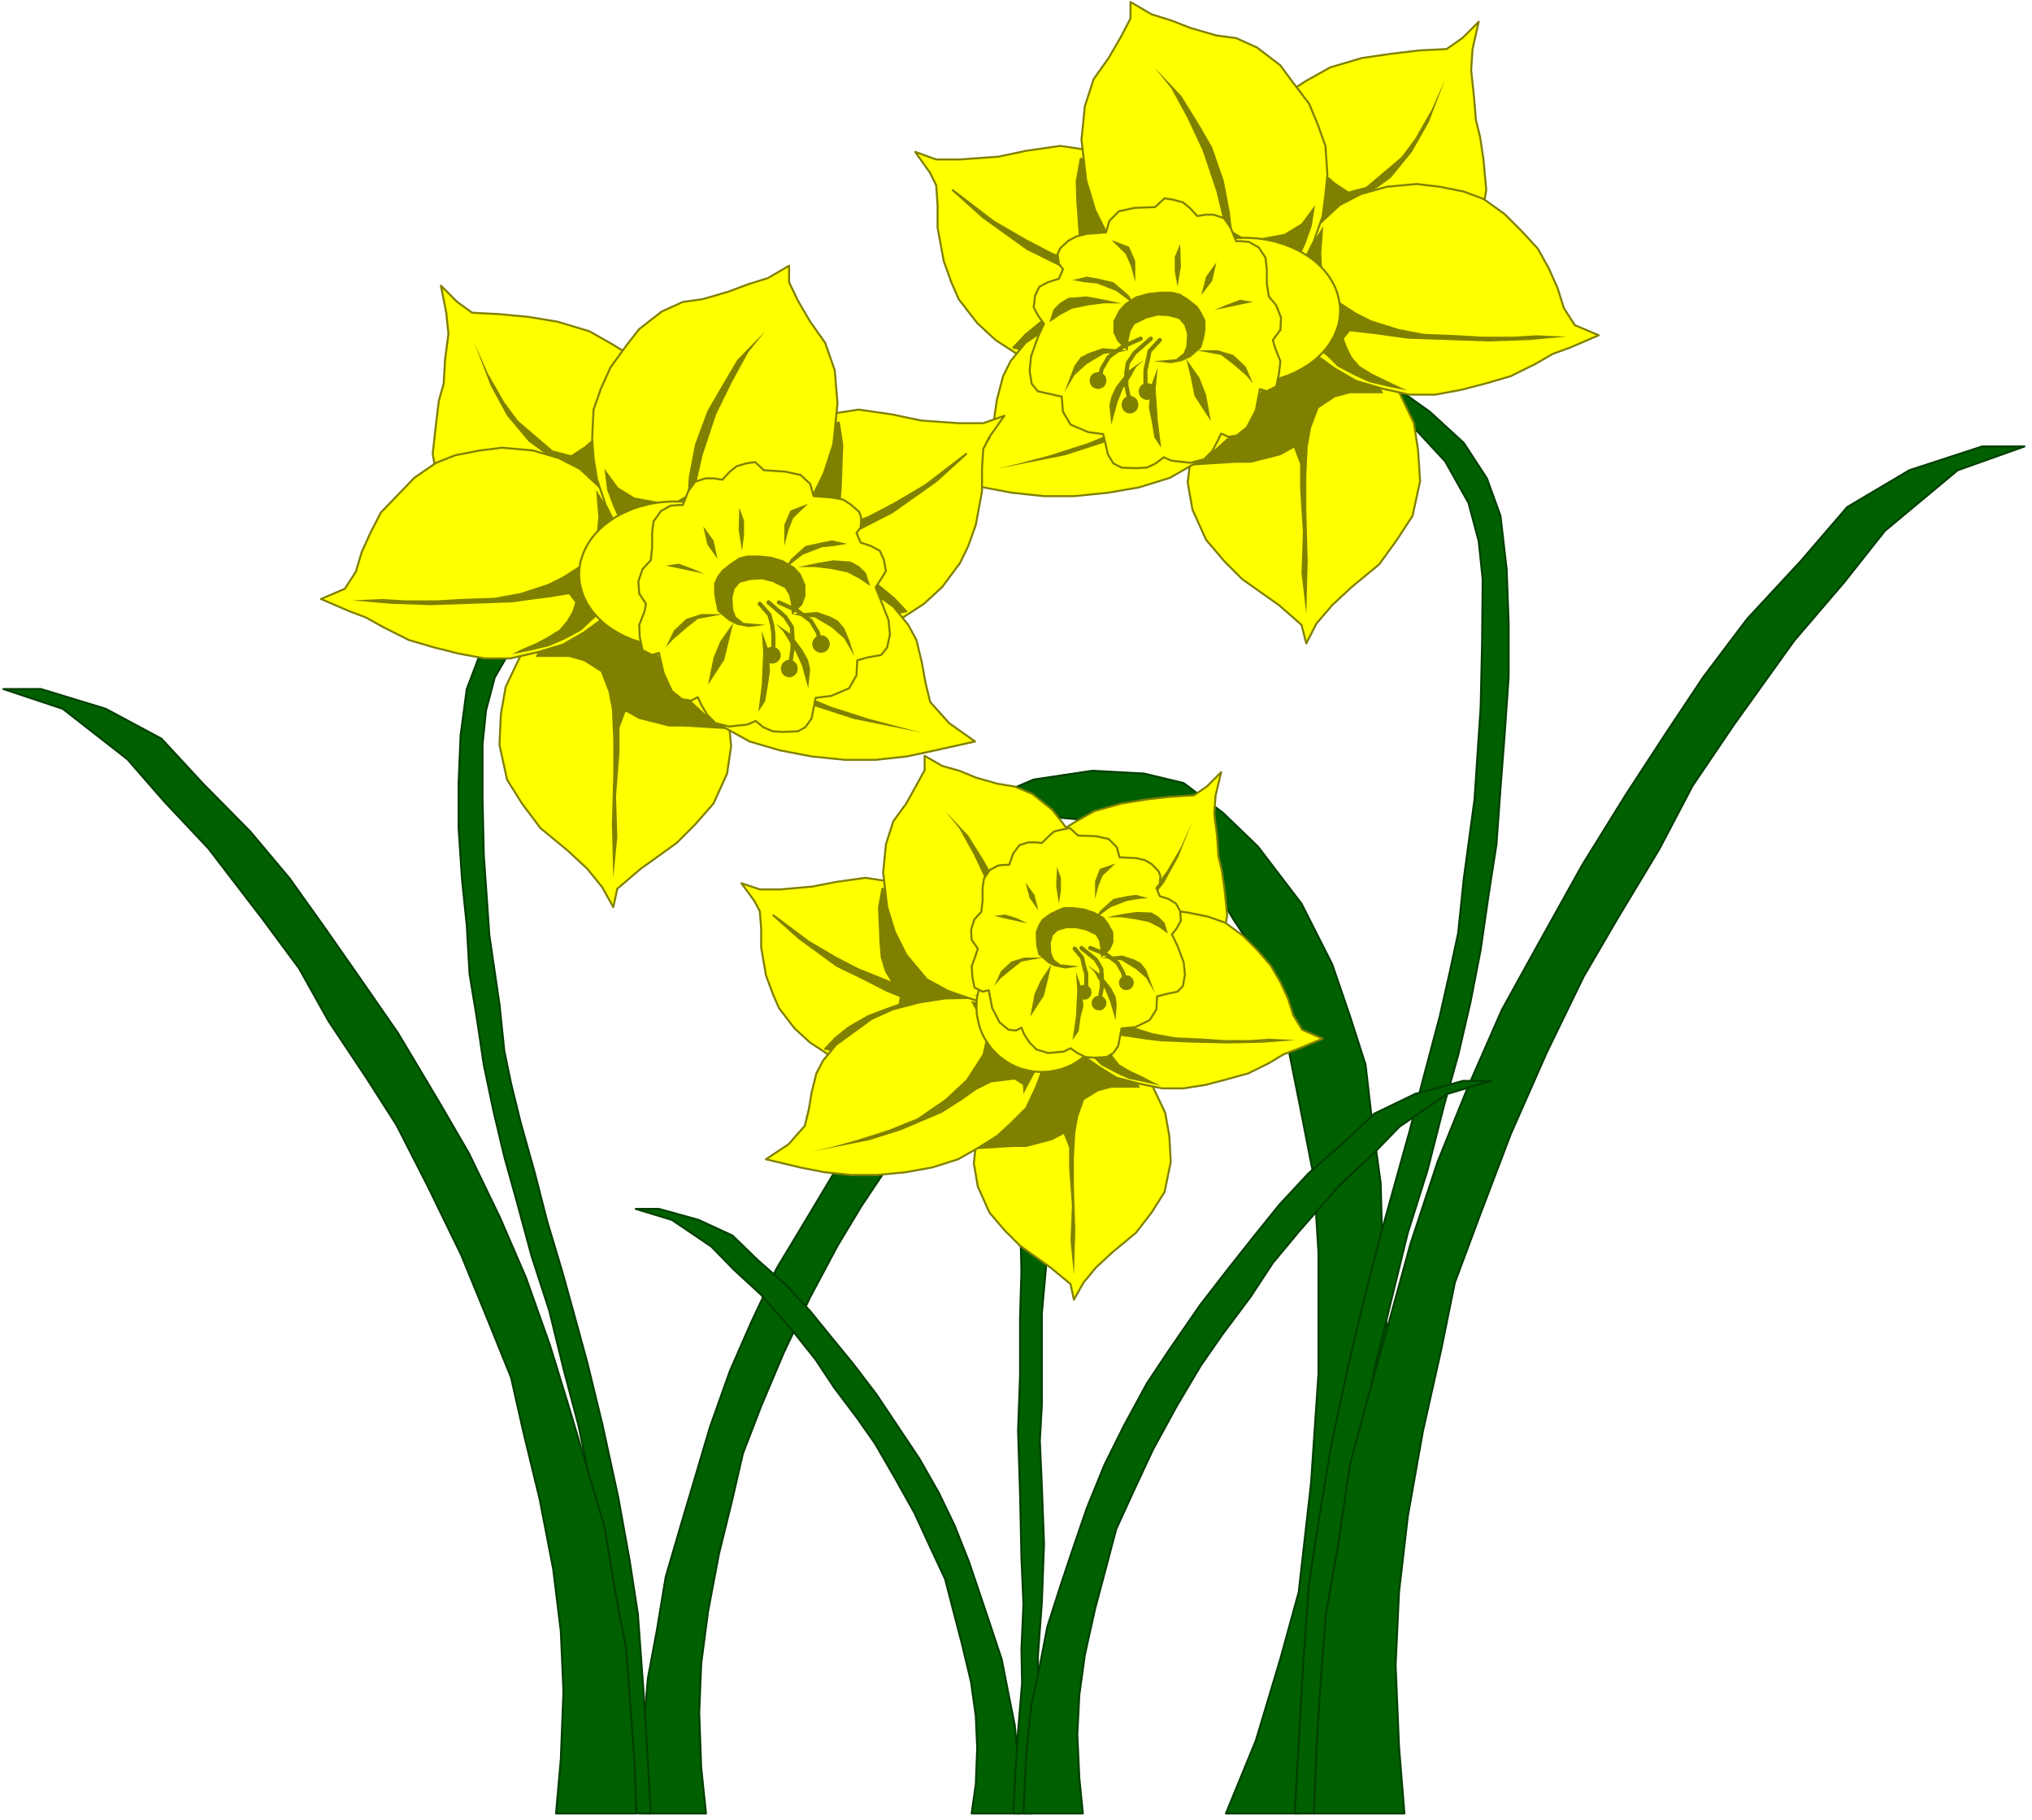 <?xml version="1.0" encoding="UTF-8" standalone="no"?>
<svg
   xmlns:ooo="http://xml.openoffice.org/svg/export"
   xmlns:dc="http://purl.org/dc/elements/1.1/"
   xmlns:cc="http://creativecommons.org/ns#"
   xmlns:rdf="http://www.w3.org/1999/02/22-rdf-syntax-ns#"
   xmlns:svg="http://www.w3.org/2000/svg"
   xmlns="http://www.w3.org/2000/svg"
   xmlns:sodipodi="http://sodipodi.sourceforge.net/DTD/sodipodi-0.dtd"
   xmlns:inkscape="http://www.inkscape.org/namespaces/inkscape"
   version="1.2"
   width="131.77mm"
   height="117.99mm"
   viewBox="0 0 13177 11799"
   preserveAspectRatio="xMidYMid"
   xml:space="preserve"
   id="svg353"
   sodipodi:docname="flowers.svg"
   style="fill-rule:evenodd;stroke-width:28.222;stroke-linejoin:round"
   inkscape:version="0.92.5 (2060ec1f9f, 2020-04-08)"><sodipodi:namedview
   pagecolor="#ffffff"
   bordercolor="#666666"
   borderopacity="1"
   objecttolerance="10"
   gridtolerance="10"
   guidetolerance="10"
   inkscape:pageopacity="0"
   inkscape:pageshadow="2"
   inkscape:window-width="664"
   inkscape:window-height="487"
   id="namedview355"
   showgrid="false"
   inkscape:zoom="0.2102413"
   inkscape:cx="249.03307"
   inkscape:cy="222.95433"
   inkscape:window-x="0"
   inkscape:window-y="0"
   inkscape:window-maximized="0"
   inkscape:current-layer="svg353" />
 <defs
   class="ClipPathGroup"
   id="defs8">
  <clipPath
   id="presentation_clip_path"
   clipPathUnits="userSpaceOnUse">
   <rect
   x="0"
   y="0"
   width="21000"
   height="29700"
   id="rect2" />
  </clipPath>
  <clipPath
   id="presentation_clip_path_shrink"
   clipPathUnits="userSpaceOnUse">
   <rect
   x="21"
   y="29"
   width="20958"
   height="29641"
   id="rect5" />
  </clipPath>
 </defs>
 <defs
   class="TextShapeIndex"
   id="defs12">
  <g
   ooo:slide="id1"
   ooo:id-list="id3"
   id="g10" />
 </defs>
 <defs
   class="EmbeddedBulletChars"
   id="defs44">
  <g
   id="bullet-char-template-57356"
   transform="matrix(4.8828125e-4,0,0,-4.8828125e-4,0,0)">
   <path
   d="M 580,1141 1163,571 580,0 -4,571 Z"
   id="path14"
   inkscape:connector-curvature="0" />
  </g>
  <g
   id="bullet-char-template-57354"
   transform="matrix(4.8828125e-4,0,0,-4.8828125e-4,0,0)">
   <path
   d="M 8,1128 H 1137 V 0 H 8 Z"
   id="path17"
   inkscape:connector-curvature="0" />
  </g>
  <g
   id="bullet-char-template-10146"
   transform="matrix(4.8828125e-4,0,0,-4.8828125e-4,0,0)">
   <path
   d="M 174,0 602,739 174,1481 1456,739 Z M 1358,739 309,1346 659,739 Z"
   id="path20"
   inkscape:connector-curvature="0" />
  </g>
  <g
   id="bullet-char-template-10132"
   transform="matrix(4.8828125e-4,0,0,-4.8828125e-4,0,0)">
   <path
   d="M 2015,739 1276,0 H 717 l 543,543 H 174 v 393 h 1086 l -543,545 h 557 z"
   id="path23"
   inkscape:connector-curvature="0" />
  </g>
  <g
   id="bullet-char-template-10007"
   transform="matrix(4.8828125e-4,0,0,-4.8828125e-4,0,0)">
   <path
   d="m 0,-2 c -7,16 -16,29 -25,39 l 381,530 c -94,256 -141,385 -141,387 0,25 13,38 40,38 9,0 21,-2 34,-5 21,4 42,12 65,25 l 27,-13 111,-251 280,301 64,-25 24,25 c 21,-10 41,-24 62,-43 C 886,937 835,863 770,784 769,783 710,716 594,584 L 774,223 c 0,-27 -21,-55 -63,-84 l 16,-20 C 717,90 699,76 672,76 641,76 570,178 457,381 L 164,-76 c -22,-34 -53,-51 -92,-51 -42,0 -63,17 -64,51 -7,9 -10,24 -10,44 0,9 1,19 2,30 z"
   id="path26"
   inkscape:connector-curvature="0" />
  </g>
  <g
   id="bullet-char-template-10004"
   transform="matrix(4.8828125e-4,0,0,-4.8828125e-4,0,0)">
   <path
   d="M 285,-33 C 182,-33 111,30 74,156 52,228 41,333 41,471 c 0,78 14,145 41,201 34,71 87,106 158,106 53,0 88,-31 106,-94 l 23,-176 c 8,-64 28,-97 59,-98 l 735,706 c 11,11 33,17 66,17 42,0 63,-15 63,-46 V 965 c 0,-36 -10,-64 -30,-84 L 442,47 C 390,-6 338,-33 285,-33 Z"
   id="path29"
   inkscape:connector-curvature="0" />
  </g>
  <g
   id="bullet-char-template-9679"
   transform="matrix(4.8828125e-4,0,0,-4.8828125e-4,0,0)">
   <path
   d="M 813,0 C 632,0 489,54 383,161 276,268 223,411 223,592 c 0,181 53,324 160,431 106,107 249,161 430,161 179,0 323,-54 432,-161 108,-107 162,-251 162,-431 0,-180 -54,-324 -162,-431 C 1136,54 992,0 813,0 Z"
   id="path32"
   inkscape:connector-curvature="0" />
  </g>
  <g
   id="bullet-char-template-8226"
   transform="matrix(4.8828125e-4,0,0,-4.8828125e-4,0,0)">
   <path
   d="m 346,457 c -73,0 -137,26 -191,78 -54,51 -81,114 -81,188 0,73 27,136 81,188 54,52 118,78 191,78 73,0 134,-26 185,-79 51,-51 77,-114 77,-187 0,-75 -25,-137 -76,-188 -50,-52 -112,-78 -186,-78 z"
   id="path35"
   inkscape:connector-curvature="0" />
  </g>
  <g
   id="bullet-char-template-8211"
   transform="matrix(4.8828125e-4,0,0,-4.8828125e-4,0,0)">
   <path
   d="M -4,459 H 1135 V 606 H -4 Z"
   id="path38"
   inkscape:connector-curvature="0" />
  </g>
  <g
   id="bullet-char-template-61548"
   transform="matrix(4.8828125e-4,0,0,-4.8828125e-4,0,0)">
   <path
   d="m 173,740 c 0,163 58,303 173,419 116,115 255,173 419,173 163,0 302,-58 418,-173 116,-116 174,-256 174,-419 0,-163 -58,-303 -174,-418 C 1067,206 928,148 765,148 601,148 462,206 346,322 231,437 173,577 173,740 Z"
   id="path41"
   inkscape:connector-curvature="0" />
  </g>
 </defs>
 <g
   id="g49"
   transform="translate(-3911,-8950)">
  <g
   id="id2"
   class="Master_Slide">
   <g
   id="bg-id2"
   class="Background" />
   <g
   id="bo-id2"
   class="BackgroundObjects" />
  </g>
 </g>
 <g
   class="SlideGroup"
   id="g351"
   transform="translate(-3911,-8950)">
  <g
   id="g349">
   <g
   id="container-id1">
    <g
   id="id1"
   class="Slide"
   clip-path="url(#presentation_clip_path)">
     <g
   class="Page"
   id="g345">
      <g
   class="Graphic"
   id="g343">
       <g
   id="id3">
        <rect
   class="BoundingBox"
   x="3911"
   y="8950"
   width="13177"
   height="11799"
   id="rect51"
   style="fill:none;stroke:none" />
        <defs
   id="defs56">
         <clipPath
   id="clip_path_1"
   clipPathUnits="userSpaceOnUse">
          <path
   d="M 3920,8950 H 17052 V 20721 H 3920 Z"
   id="path53"
   inkscape:connector-curvature="0" />
         </clipPath>
        </defs>
        <g
   clip-path="url(#clip_path_1)"
   id="g340">
         <path
   d="m 12431,20709 159,-433 154,-512 80,-531 40,-411 v -433 l 57,-592 -40,-548 -17,-627 -62,-456 -36,-313 -101,-314 -115,-336 -199,-393 -283,-371 -225,-217 -256,-194 -257,-62 -336,-18 -380,57 -552,235 h 588 l 433,39 225,40 256,97 160,182 185,313 168,252 66,296 128,314 71,354 89,455 30,490 v 787 l -48,707 -80,707 -119,433 -159,530 -194,473 z"
   id="path58"
   inkscape:connector-curvature="0"
   style="fill:#006000;stroke:none" />
         <path
   d="m 12431,20709 159,-433 154,-512 80,-531 40,-411 v -433 l 57,-592 -40,-548 -17,-627 -62,-456 -36,-313 -101,-314 -115,-336 -199,-393 -283,-371 -225,-217 -256,-194 -257,-62 -336,-18 -380,57 -552,235 h 588 l 433,39 225,40 256,97 160,182 185,313 168,252 66,296 128,314 71,354 89,455 30,490 v 787 l -48,707 -80,707 -119,433 -159,530 -194,473 z"
   id="path60"
   inkscape:connector-curvature="0"
   style="fill:none;stroke:#004000;stroke-width:13;stroke-linecap:round;stroke-linejoin:round" />
         <path
   d="m 12302,11155 433,314 226,137 146,146 176,190 151,269 66,248 26,247 -4,416 -9,411 -40,601 -70,517 -36,349 -53,247 -66,292 -102,384 -92,354 -106,380 -80,287 -102,393 -110,460 -115,539 -80,482 -61,398 -40,552 -27,482 -26,459 194,-4 -26,-256 26,-354 36,-371 17,-323 67,-499 92,-500 115,-592 106,-433 106,-433 128,-406 107,-420 92,-327 80,-345 66,-340 49,-340 53,-341 26,-362 27,-349 26,-376 v -345 l -13,-353 -40,-345 -88,-243 -150,-230 -221,-203 -212,-150 z"
   id="path62"
   inkscape:connector-curvature="0"
   style="fill:#006000;stroke:none" />
         <path
   d="m 12302,11155 433,314 226,137 146,146 176,190 151,269 66,248 26,247 -4,416 -9,411 -40,601 -70,517 -36,349 -53,247 -66,292 -102,384 -92,354 -106,380 -80,287 -102,393 -110,460 -115,539 -80,482 -61,398 -40,552 -27,482 -26,459 194,-4 -26,-256 26,-354 36,-371 17,-323 67,-499 92,-500 115,-592 106,-433 106,-433 128,-406 107,-420 92,-327 80,-345 66,-340 49,-340 53,-341 26,-362 27,-349 26,-376 v -345 l -13,-353 -40,-345 -88,-243 -150,-230 -221,-203 -212,-150 z"
   id="path64"
   inkscape:connector-curvature="0"
   style="fill:none;stroke:#004000;stroke-width:13;stroke-linecap:round;stroke-linejoin:round" />
         <path
   d="m 12431,20709 17,-415 22,-371 40,-513 80,-451 75,-512 137,-509 110,-393 146,-530 177,-535 190,-468 225,-513 217,-393 305,-548 282,-455 257,-394 247,-371 283,-375 345,-372 304,-353 403,-239 472,-154 h 274 l -433,154 -472,393 -266,336 -322,376 -393,548 -266,393 -216,411 -274,455 -217,372 -238,490 -234,530 -195,513 -168,451 -88,433 -119,530 -98,553 -57,490 -22,473 22,530 35,433 z"
   id="path66"
   inkscape:connector-curvature="0"
   style="fill:#006000;stroke:none" />
         <path
   d="m 12431,20709 17,-415 22,-371 40,-513 80,-451 75,-512 137,-509 110,-393 146,-530 177,-535 190,-468 225,-513 217,-393 305,-548 282,-455 257,-394 247,-371 283,-375 345,-372 304,-353 403,-239 472,-154 h 274 l -433,154 -472,393 -266,336 -322,376 -393,548 -266,393 -216,411 -274,455 -217,372 -238,490 -234,530 -195,513 -168,451 -88,433 -119,530 -98,553 -57,490 -22,473 22,530 35,433 z"
   id="path68"
   inkscape:connector-curvature="0"
   style="fill:none;stroke:#004000;stroke-width:13;stroke-linecap:round;stroke-linejoin:round" />
         <path
   d="m 11684,10970 48,-160 9,-137 -48,-128 -40,-146 -89,-128 -97,-119 -128,-97 -168,-89 -177,-39 -207,-31 -217,31 -185,39 -248,18 h -155 l -136,-49 97,137 39,80 9,128 v 146 l 40,217 49,137 48,110 120,155 119,110 137,89 155,48 150,31 h 146 159 l 203,-13 168,-75 137,-128 z"
   id="path70"
   inkscape:connector-curvature="0"
   style="fill:#ffff00;stroke:none" />
         <path
   d="m 11684,10970 48,-160 9,-137 -48,-128 -40,-146 -89,-128 -97,-119 -128,-97 -168,-89 -177,-39 -207,-31 -217,31 -185,39 -248,18 h -155 l -136,-49 97,137 39,80 9,128 v 146 l 40,217 49,137 48,110 120,155 119,110 137,89 155,48 150,31 h 146 159 l 203,-13 168,-75 137,-128 z"
   id="path72"
   inkscape:connector-curvature="0"
   style="fill:none;stroke:#808000;stroke-width:13;stroke-linecap:round;stroke-linejoin:round" />
         <path
   d="m 10089,10183 198,177 283,203 239,119 146,80 101,44 -4,57 -102,36 -141,53 -146,84 -102,84 -79,84 168,31 221,39 252,9 176,-31 168,-66 128,-119 49,-120 18,-137 8,-128 -39,-154 -67,-142 -110,-115 -128,-128 -97,-75 -164,-62 -146,-26 -26,145 4,129 9,128 9,124 35,101 53,97 -274,-110 -168,-88 -207,-120 z"
   id="path74"
   inkscape:connector-curvature="0"
   style="fill:#808000;stroke:none" />
         <path
   d="m 10089,10183 198,177 283,203 239,119 146,80 101,44 -4,57 -102,36 -141,53 -146,84 -102,84 -79,84 168,31 221,39 252,9 176,-31 168,-66 128,-119 49,-120 18,-137 8,-128 -39,-154 -67,-142 -110,-115 -128,-128 -97,-75 -164,-62 -146,-26 -26,145 4,129 9,128 9,124 35,101 53,97 -274,-110 -168,-88 -207,-120 z"
   id="path76"
   inkscape:connector-curvature="0"
   style="fill:none;stroke:#808000;stroke-width:13;stroke-linecap:round;stroke-linejoin:round" />
         <path
   d="m 12378,10828 -107,-35 -128,-102 -66,-163 -40,-159 v -160 -176 l 40,-186 88,-177 98,-119 115,-75 159,-89 207,-61 186,-27 185,-22 177,-9 102,-71 106,-106 -40,177 -9,137 18,168 13,155 27,110 22,146 18,199 -31,177 -58,185 -106,137 -137,98 -128,70 -150,31 -234,36 -168,-18 z"
   id="path78"
   inkscape:connector-curvature="0"
   style="fill:#ffff00;stroke:none" />
         <path
   d="m 12378,10828 -107,-35 -128,-102 -66,-163 -40,-159 v -160 -176 l 40,-186 88,-177 98,-119 115,-75 159,-89 207,-61 186,-27 185,-22 177,-9 102,-71 106,-106 -40,177 -9,137 18,168 13,155 27,110 22,146 18,199 -31,177 -58,185 -106,137 -137,98 -128,70 -150,31 -234,36 -168,-18 z"
   id="path80"
   inkscape:connector-curvature="0"
   style="fill:none;stroke:#808000;stroke-width:13;stroke-linecap:round;stroke-linejoin:round" />
         <path
   d="m 13283,9463 -88,198 -106,186 -88,119 -230,195 -115,31 -88,-58 -80,-70 -119,-120 -98,-137 -39,208 -9,194 v 129 l 18,168 30,185 31,71 98,66 h 216 168 l 243,-75 159,-119 119,-128 67,-186 -473,-49 -115,-62 146,-106 137,-168 110,-194 z"
   id="path82"
   inkscape:connector-curvature="0"
   style="fill:#808000;stroke:none" />
         <path
   d="m 12351,11036 -265,79 -217,208 -154,252 -40,159 -40,159 -22,186 31,176 88,195 120,141 115,115 238,168 146,128 31,120 66,-129 102,-119 128,-119 177,-146 115,-159 101,-155 49,-225 -13,-199 -27,-177 -88,-185 -97,-177 -129,-146 -159,-110 z"
   id="path84"
   inkscape:connector-curvature="0"
   style="fill:#ffff00;stroke:none" />
         <path
   d="m 12351,11036 -265,79 -217,208 -154,252 -40,159 -40,159 -22,186 31,176 88,195 120,141 115,115 238,168 146,128 31,120 66,-129 102,-119 128,-119 177,-146 115,-159 101,-155 49,-225 -13,-199 -27,-177 -88,-185 -97,-177 -129,-146 -159,-110 z"
   id="path86"
   inkscape:connector-curvature="0"
   style="fill:none;stroke:#808000;stroke-width:13;stroke-linecap:round;stroke-linejoin:round" />
         <path
   d="m 11644,11968 274,-17 h 102 l 194,-49 88,-49 40,106 v 159 l 18,283 -9,265 31,266 9,-341 -9,-336 v -216 l 9,-194 22,-120 48,-128 107,-71 97,-26 h 119 97 l -88,-168 -137,-128 -195,-80 -159,-9 -159,71 -137,97 -66,98 z"
   id="path88"
   inkscape:connector-curvature="0"
   style="fill:#808000;stroke:none" />
         <path
   d="m 10840,10978 -137,98 -142,97 -97,119 -48,97 -40,151 -18,123 -31,128 -128,142 -168,115 256,62 186,35 208,22 h 199 l 216,-22 203,-35 199,-62 155,-89 137,-88 119,-106 111,-111 75,-167 48,-137 14,-164 -49,-128 -53,-88 -75,-80 -159,-62 -186,-18 -238,9 -195,31 -208,49 z"
   id="path90"
   inkscape:connector-curvature="0"
   style="fill:#ffff00;stroke:none" />
         <path
   d="m 10840,10978 -137,98 -142,97 -97,119 -48,97 -40,151 -18,123 -31,128 -128,142 -168,115 256,62 186,35 208,22 h 199 l 216,-22 203,-35 199,-62 155,-89 137,-88 119,-106 111,-111 75,-167 48,-137 14,-164 -49,-128 -53,-88 -75,-80 -159,-62 -186,-18 -238,9 -195,31 -208,49 z"
   id="path92"
   inkscape:connector-curvature="0"
   style="fill:none;stroke:#808000;stroke-width:13;stroke-linecap:round;stroke-linejoin:round" />
         <path
   d="m 11675,10987 40,120 -31,137 -128,194 -159,150 -213,146 -216,88 -248,80 -185,49 -159,39 442,-88 247,-80 137,-57 168,-71 155,-97 110,-80 119,-57 177,-22 58,40 8,70 89,-176 9,-186 -75,-168 -120,-101 -137,-49 -168,-27 z"
   id="path94"
   inkscape:connector-curvature="0"
   style="fill:#808000;stroke:none" />
         <path
   d="m 12568,11341 -111,-80 -84,-115 -31,-115 -31,-141 22,-159 49,-186 88,-146 128,-119 137,-71 168,-48 195,-18 150,18 155,31 128,48 137,98 110,110 106,115 71,128 57,128 40,128 71,111 155,66 -186,80 -110,40 -115,66 -159,79 -168,49 -155,40 -168,31 h -168 l -177,-40 -167,-49 z"
   id="path96"
   inkscape:connector-curvature="0"
   style="fill:#ffff00;stroke:none" />
         <path
   d="m 12568,11341 -111,-80 -84,-115 -31,-115 -31,-141 22,-159 49,-186 88,-146 128,-119 137,-71 168,-48 195,-18 150,18 155,31 128,48 137,98 110,110 106,115 71,128 57,128 40,128 71,111 155,66 -186,80 -110,40 -115,66 -159,79 -168,49 -155,40 -168,31 h -168 l -177,-40 -167,-49 z"
   id="path98"
   inkscape:connector-curvature="0"
   style="fill:none;stroke:#808000;stroke-width:13;stroke-linecap:round;stroke-linejoin:round" />
         <path
   d="m 12492,10417 -13,177 9,146 31,79 79,89 107,70 97,49 181,57 163,31 226,9 150,9 h 208 l 145,-9 195,9 -243,22 -265,9 -265,-9 -257,-9 -123,-17 -102,-14 -150,-17 -40,48 22,58 31,62 49,57 79,49 80,39 84,40 66,31 -111,-22 -132,-31 -97,-44 -111,-58 -66,-66 -66,-53 -53,-75 -31,-71 -18,-92 -9,-102 9,-115 31,-137 40,-88 z"
   id="path100"
   inkscape:connector-curvature="0"
   style="fill:#808000;stroke:none" />
         <path
   d="m 12126,10841 -190,40 -186,-13 -168,-49 -163,-57 -159,-89 -160,-185 -88,-177 -57,-190 -31,-265 22,-217 57,-176 97,-137 80,-137 62,-120 v -106 l 137,80 128,40 124,48 168,49 128,17 137,62 150,115 75,102 111,146 57,137 49,137 13,185 -13,128 -18,142 -57,163 -89,177 -101,89 z"
   id="path102"
   inkscape:connector-curvature="0"
   style="fill:#ffff00;stroke:none" />
         <path
   d="m 12126,10841 -190,40 -186,-13 -168,-49 -163,-57 -159,-89 -160,-185 -88,-177 -57,-190 -31,-265 22,-217 57,-176 97,-137 80,-137 62,-120 v -106 l 137,80 128,40 124,48 168,49 128,17 137,62 150,115 75,102 111,146 57,137 49,137 13,185 -13,128 -18,142 -57,163 -89,177 -101,89 z"
   id="path104"
   inkscape:connector-curvature="0"
   style="fill:none;stroke:#808000;stroke-width:13;stroke-linecap:round;stroke-linejoin:round" />
         <path
   d="m 11397,9387 110,137 106,195 97,208 89,265 62,256 -14,168 -17,115 -89,62 h -128 l 159,48 h 164 l 229,-48 89,-71 66,-71 58,-123 39,-111 22,-137 -88,119 -110,67 -164,31 -110,-9 -67,-40 -13,-119 -40,-208 -75,-216 -79,-137 -120,-195 z"
   id="path106"
   inkscape:connector-curvature="0"
   style="fill:#808000;stroke:none" />
         <path
   d="m 11981,10964 3,472 31,-1 31,-2 31,-3 30,-4 30,-5 30,-7 30,-7 28,-9 29,-10 27,-11 27,-12 26,-13 25,-14 24,-15 23,-15 22,-17 21,-17 20,-19 18,-18 17,-20 16,-20 15,-21 13,-22 12,-21 10,-23 9,-22 8,-23 6,-23 4,-24 3,-23 1,-24 v -23 l -2,-24 -4,-23 -5,-24 -6,-23 -8,-23 -9,-22 -11,-22 -13,-22 -13,-21 -16,-21 -16,-20 -18,-19 -19,-19 -20,-18 -21,-17 -23,-16 -23,-15 -25,-15 -25,-13 -27,-13 -27,-11 -27,-11 -29,-9 -29,-9 -29,-7 -30,-6 -31,-5 -30,-4 -31,-2 -31,-2 h -31 l -31,1 -31,2 -31,3 -30,5 -30,5 -30,7 -29,8 -29,9 -28,10 -27,11 -27,12 -26,13 -25,15 -23,15 -23,15 -22,17 -21,18 -19,18 -19,19 -17,20 -15,20 -15,21 -13,22 -11,22 -10,22 -9,23 z"
   id="path108"
   inkscape:connector-curvature="0"
   style="fill:#ffff00;stroke:none" />
         <path
   d="m 11981,10964 3,472 31,-1 31,-2 31,-3 30,-4 30,-5 30,-7 30,-7 28,-9 29,-10 27,-11 27,-12 26,-13 25,-14 24,-15 23,-15 22,-17 21,-17 20,-19 18,-18 17,-20 16,-20 15,-21 13,-22 12,-21 10,-23 9,-22 8,-23 6,-23 4,-24 3,-23 1,-24 v -23 l -2,-24 -4,-23 -5,-24 -6,-23 -8,-23 -9,-22 -11,-22 -13,-22 -13,-21 -16,-21 -16,-20 -18,-19 -19,-19 -20,-18 -21,-17 -23,-16 -23,-15 -25,-15 -25,-13 -27,-13 -27,-11 -27,-11 -29,-9 -29,-9 -29,-7 -30,-6 -31,-5 -30,-4 -31,-2 -31,-2 h -31 l -31,1 -31,2 -31,3 -30,5 -30,5 -30,7 -29,8 -29,9 -28,10 -27,11 -27,12 -26,13 -25,15 -23,15 -23,15 -22,17 -21,18 -19,18 -19,19 -17,20 -15,20 -15,21 -13,22 -11,22 -10,22 -9,23 z"
   id="path110"
   inkscape:connector-curvature="0"
   style="fill:none;stroke:#808000;stroke-width:13;stroke-linecap:round;stroke-linejoin:round" />
         <path
   d="m 11401,10293 -133,5 -101,22 -62,62 -22,75 -124,9 -66,17 -53,27 -53,49 -18,39 9,62 26,36 -26,61 -71,23 -57,30 -27,58 -9,75 31,57 36,49 -40,88 -44,124 -9,93 13,84 40,49 97,22 58,13 8,97 49,84 115,49 97,13 31,133 35,57 53,27 93,4 71,-4 57,-27 53,-40 49,22 124,14 88,-23 53,-53 35,-66 23,-48 48,22 53,-9 66,-53 58,-111 26,-137 45,14 61,-31 18,-84 9,-80 -35,-88 -14,-49 49,-66 4,-80 -31,-79 -48,-58 -13,-84 v -92 l -9,-76 -44,-66 -62,-35 -49,-5 h -35 l -36,-88 -44,-62 -66,-22 h -53 l -53,9 -49,-53 -44,-36 -62,-17 -57,-9 z"
   id="path112"
   inkscape:connector-curvature="0"
   style="fill:#ffff00;stroke:none" />
         <path
   d="m 11401,10293 -133,5 -101,22 -62,62 -22,75 -124,9 -66,17 -53,27 -53,49 -18,39 9,62 26,36 -26,61 -71,23 -57,30 -27,58 -9,75 31,57 36,49 -40,88 -44,124 -9,93 13,84 40,49 97,22 58,13 8,97 49,84 115,49 97,13 31,133 35,57 53,27 93,4 71,-4 57,-27 53,-40 49,22 124,14 88,-23 53,-53 35,-66 23,-48 48,22 53,-9 66,-53 58,-111 26,-137 45,14 61,-31 18,-84 9,-80 -35,-88 -14,-49 49,-66 4,-80 -31,-79 -48,-58 -13,-84 v -92 l -9,-76 -44,-66 -62,-35 -49,-5 h -35 l -36,-88 -44,-62 -66,-22 h -53 l -53,9 -49,-53 -44,-36 -62,-17 -57,-9 z"
   id="path114"
   inkscape:connector-curvature="0"
   style="fill:none;stroke:#808000;stroke-width:13;stroke-linecap:round;stroke-linejoin:round" />
         <path
   d="m 10716,11040 71,-48 75,-40 106,-22 102,-13 h 114 l -128,-27 -101,-18 -115,9 -53,31 -44,44 z"
   id="path116"
   inkscape:connector-curvature="0"
   style="fill:#808000;stroke:none" />
         <path
   d="m 10813,11495 67,-114 79,-71 111,-66 92,-9 62,-14 -163,-13 -89,31 -53,27 -39,53 -31,79 z"
   id="path118"
   inkscape:connector-curvature="0"
   style="fill:#808000;stroke:none" />
         <path
   d="m 11118,11703 40,-146 35,-88 53,-80 31,-57 53,-49 -97,67 -84,106 -31,66 -13,57 z"
   id="path120"
   inkscape:connector-curvature="0"
   style="fill:#808000;stroke:none" />
         <path
   d="m 10959,10744 75,13 97,23 98,83 39,62 -119,-88 -124,-49 -84,-8 -75,-14 z"
   id="path122"
   inkscape:connector-curvature="0"
   style="fill:#808000;stroke:none" />
         <path
   d="m 11118,10506 93,92 35,80 27,102 v -137 l -40,-93 z"
   id="path124"
   inkscape:connector-curvature="0"
   style="fill:#808000;stroke:none" />
         <path
   d="m 11419,11332 -45,124 -13,137 18,88 18,106 44,66 -22,-176 -14,-204 z"
   id="path126"
   inkscape:connector-curvature="0"
   style="fill:#808000;stroke:none" />
         <path
   d="m 11763,11681 -106,-164 -26,-128 -27,-110 84,119 44,111 z"
   id="path128"
   inkscape:connector-curvature="0"
   style="fill:#808000;stroke:none" />
         <path
   d="m 11666,11221 164,31 75,58 88,75 44,53 -48,-111 -80,-75 -102,-31 z"
   id="path130"
   inkscape:connector-curvature="0"
   style="fill:#808000;stroke:none" />
         <path
   d="m 11799,10651 -67,93 -31,119 71,-92 z"
   id="path132"
   inkscape:connector-curvature="0"
   style="fill:#808000;stroke:none" />
         <path
   d="m 11564,10532 -35,84 v 93 l 18,101 22,-132 z"
   id="path134"
   inkscape:connector-curvature="0"
   style="fill:#808000;stroke:none" />
         <path
   d="m 11785,10961 84,-36 84,-31 84,14 -106,22 z"
   id="path136"
   inkscape:connector-curvature="0"
   style="fill:#808000;stroke:none" />
         <path
   d="m 11158,11164 66,62 5,-66 13,-62 26,-45 80,-39 71,-18 70,4 67,18 35,40 18,57 -5,80 -17,44 -49,40 -146,13 111,13 70,-13 58,-26 70,-62 18,-62 9,-53 v -62 l -27,-53 -26,-40 -62,-48 -49,-31 -57,-14 h -71 l -79,9 -80,22 -70,45 -40,44 -36,70 v 76 z"
   id="path138"
   inkscape:connector-curvature="0"
   style="fill:#808000;stroke:none" />
         <path
   d="m 11308,11146 -119,53 -89,67 -44,75 -17,66"
   id="path140"
   inkscape:connector-curvature="0"
   style="fill:none;stroke:#808000;stroke-width:27;stroke-linecap:round;stroke-linejoin:round" />
         <path
   d="m 11374,11146 -106,93 -44,66 -9,62 v 84 l 18,84"
   id="path142"
   inkscape:connector-curvature="0"
   style="fill:none;stroke:#808000;stroke-width:27;stroke-linecap:round;stroke-linejoin:round" />
         <path
   d="m 11432,11155 -66,71 -14,66 -13,58 v 79 27"
   id="path144"
   inkscape:connector-curvature="0"
   style="fill:none;stroke:#808000;stroke-width:27;stroke-linecap:round;stroke-linejoin:round" />
         <path
   d="m 11086,11418 c 0,9 -3,18 -7,27 -5,8 -12,15 -20,20 -9,4 -18,7 -27,7 -10,0 -19,-3 -28,-7 -8,-5 -15,-12 -20,-20 -4,-9 -7,-18 -7,-27 0,-10 3,-19 7,-28 5,-8 12,-15 20,-20 9,-4 18,-7 28,-7 9,0 18,3 27,7 8,5 15,12 20,20 4,9 7,18 7,28 z"
   id="path146"
   inkscape:connector-curvature="0"
   style="fill:#808000;stroke:none" />
         <path
   d="m 11293,11574 c 0,10 -3,20 -7,29 -5,8 -12,15 -20,20 -9,5 -18,8 -27,8 -10,0 -19,-3 -28,-8 -8,-5 -15,-12 -20,-20 -4,-9 -7,-19 -7,-29 0,-10 3,-20 7,-28 5,-9 12,-16 20,-21 9,-5 18,-8 28,-8 9,0 18,3 27,8 8,5 15,12 20,21 4,8 7,18 7,28 z"
   id="path148"
   inkscape:connector-curvature="0"
   style="fill:#808000;stroke:none" />
         <path
   d="m 11404,11489 c 0,9 -3,18 -7,27 -5,8 -12,15 -20,20 -9,4 -18,7 -27,7 -10,0 -19,-3 -28,-7 -8,-5 -15,-12 -20,-20 -4,-9 -7,-18 -7,-27 0,-10 3,-19 7,-28 5,-8 12,-15 20,-20 9,-4 18,-7 28,-7 9,0 18,3 27,7 8,5 15,12 20,20 4,9 7,18 7,28 z"
   id="path150"
   inkscape:connector-curvature="0"
   style="fill:#808000;stroke:none" />
         <path
   d="m 8056,20709 13,-283 13,-251 31,-345 58,-310 57,-344 102,-349 79,-265 106,-358 129,-363 141,-322 163,-345 160,-265 225,-376 208,-305 190,-265 181,-256 207,-252 252,-256 221,-239 301,-159 344,-106 h 204 l -318,106 -345,265 -199,225 -239,257 -287,371 -194,269 -159,279 -204,305 -154,256 -177,332 -172,362 -146,345 -119,309 -67,292 -88,358 -71,375 -44,336 -13,318 13,358 31,296 z"
   id="path152"
   inkscape:connector-curvature="0"
   style="fill:#006000;stroke:none" />
         <path
   d="m 8056,20709 13,-283 13,-251 31,-345 58,-310 57,-344 102,-349 79,-265 106,-358 129,-363 141,-322 163,-345 160,-265 225,-376 208,-305 190,-265 181,-256 207,-252 252,-256 221,-239 301,-159 344,-106 h 204 l -318,106 -345,265 -199,225 -239,257 -287,371 -194,269 -159,279 -204,305 -154,256 -177,332 -172,362 -146,345 -119,309 -67,292 -88,358 -71,375 -44,336 -13,318 13,358 31,296 z"
   id="path154"
   inkscape:connector-curvature="0"
   style="fill:none;stroke:#004000;stroke-width:13;stroke-linecap:round;stroke-linejoin:round" />
         <path
   d="m 8135,12432 -388,270 -204,124 -128,123 -163,164 -133,230 -57,216 -22,217 v 358 l 8,358 36,521 66,451 31,300 44,212 62,252 93,332 79,309 98,327 70,252 93,340 97,398 102,468 75,416 53,344 35,478 27,420 22,397 -172,-4 22,-221 -27,-309 -31,-319 -13,-282 -62,-434 -79,-428 -106,-517 -98,-371 -92,-376 -115,-354 -98,-362 -79,-283 -71,-300 -62,-296 -44,-296 -48,-292 -18,-314 -31,-300 -22,-332 v -291 l 13,-310 40,-300 79,-208 133,-199 194,-177 190,-132 z"
   id="path156"
   inkscape:connector-curvature="0"
   style="fill:#006000;stroke:none" />
         <path
   d="m 8135,12432 -388,270 -204,124 -128,123 -163,164 -133,230 -57,216 -22,217 v 358 l 8,358 36,521 66,451 31,300 44,212 62,252 93,332 79,309 98,327 70,252 93,340 97,398 102,468 75,416 53,344 35,478 27,420 22,397 -172,-4 22,-221 -27,-309 -31,-319 -13,-282 -62,-434 -79,-428 -106,-517 -98,-371 -92,-376 -115,-354 -98,-362 -79,-283 -71,-300 -62,-296 -44,-296 -48,-292 -18,-314 -31,-300 -22,-332 v -291 l 13,-310 40,-300 79,-208 133,-199 194,-177 190,-132 z"
   id="path158"
   inkscape:connector-curvature="0"
   style="fill:none;stroke:#004000;stroke-width:13;stroke-linecap:round;stroke-linejoin:round" />
         <path
   d="m 8038,20709 -13,-340 -22,-305 -31,-420 -71,-371 -70,-424 -124,-416 -97,-327 -133,-433 -155,-437 -168,-389 -203,-420 -190,-327 -269,-451 -257,-371 -225,-322 -221,-310 -256,-305 -305,-309 -270,-292 -362,-194 -420,-128 h -243 l 385,128 419,327 239,274 287,305 349,455 239,323 190,340 247,371 195,305 207,406 213,438 172,420 150,371 80,354 106,437 88,455 49,402 17,389 -17,438 -31,353 z"
   id="path160"
   inkscape:connector-curvature="0"
   style="fill:#006000;stroke:none" />
         <path
   d="m 8038,20709 -13,-340 -22,-305 -31,-420 -71,-371 -70,-424 -124,-416 -97,-327 -133,-433 -155,-437 -168,-389 -203,-420 -190,-327 -269,-451 -257,-371 -225,-322 -221,-310 -256,-305 -305,-309 -270,-292 -362,-194 -420,-128 h -243 l 385,128 419,327 239,274 287,305 349,455 239,323 190,340 247,371 195,305 207,406 213,438 172,420 150,371 80,354 106,437 88,455 49,402 17,389 -17,438 -31,353 z"
   id="path162"
   inkscape:connector-curvature="0"
   style="fill:none;stroke:#004000;stroke-width:13;stroke-linecap:round;stroke-linejoin:round" />
         <path
   d="m 8586,12680 -48,-159 -9,-137 48,-129 40,-145 88,-128 98,-120 128,-97 168,-88 176,-40 204,-31 216,31 190,40 243,17 h 159 l 137,-48 -97,137 -40,79 -8,128 v 146 l -40,217 -49,137 -53,110 -115,155 -119,110 -137,89 -159,48 -146,31 h -146 -159 l -208,-13 -163,-75 -141,-128 z"
   id="path164"
   inkscape:connector-curvature="0"
   style="fill:#ffff00;stroke:none" />
         <path
   d="m 8586,12680 -48,-159 -9,-137 48,-129 40,-145 88,-128 98,-120 128,-97 168,-88 176,-40 204,-31 216,31 190,40 243,17 h 159 l 137,-48 -97,137 -40,79 -8,128 v 146 l -40,217 -49,137 -53,110 -115,155 -119,110 -137,89 -159,48 -146,31 h -146 -159 l -208,-13 -163,-75 -141,-128 z"
   id="path166"
   inkscape:connector-curvature="0"
   style="fill:none;stroke:#808000;stroke-width:13;stroke-linecap:round;stroke-linejoin:round" />
         <path
   d="m 10177,11893 -195,177 -287,203 -234,119 -146,80 -101,44 4,58 102,35 137,53 150,84 102,84 79,84 -168,31 -221,35 -252,13 -176,-30 -168,-71 -128,-115 -49,-119 -22,-137 -9,-129 40,-159 70,-137 107,-114 128,-129 101,-75 159,-62 151,-26 22,146 -5,128 -4,128 -9,124 -35,101 -58,93 279,-106 168,-88 203,-120 z"
   id="path168"
   inkscape:connector-curvature="0"
   style="fill:#808000;stroke:none" />
         <path
   d="m 10177,11893 -195,177 -287,203 -234,119 -146,80 -101,44 4,58 102,35 137,53 150,84 102,84 79,84 -168,31 -221,35 -252,13 -176,-30 -168,-71 -128,-115 -49,-119 -22,-137 -9,-129 40,-159 70,-137 107,-114 128,-129 101,-75 159,-62 151,-26 22,146 -5,128 -4,128 -9,124 -35,101 -58,93 279,-106 168,-88 203,-120 z"
   id="path170"
   inkscape:connector-curvature="0"
   style="fill:none;stroke:#808000;stroke-width:13;stroke-linecap:round;stroke-linejoin:round" />
         <path
   d="m 7888,12538 110,-39 124,-98 71,-168 40,-154 v -159 -177 l -40,-186 -89,-176 -97,-120 -119,-75 -155,-88 -207,-62 -186,-31 -190,-18 -177,-9 -97,-70 -106,-106 35,176 14,137 -22,168 -9,155 -31,110 -18,146 -22,199 31,177 57,185 111,137 137,98 128,70 146,31 238,36 168,-18 z"
   id="path172"
   inkscape:connector-curvature="0"
   style="fill:#ffff00;stroke:none" />
         <path
   d="m 7888,12538 110,-39 124,-98 71,-168 40,-154 v -159 -177 l -40,-186 -89,-176 -97,-120 -119,-75 -155,-88 -207,-62 -186,-31 -190,-18 -177,-9 -97,-70 -106,-106 35,176 14,137 -22,168 -9,155 -31,110 -18,146 -22,199 31,177 57,185 111,137 137,98 128,70 146,31 238,36 168,-18 z"
   id="path174"
   inkscape:connector-curvature="0"
   style="fill:none;stroke:#808000;stroke-width:13;stroke-linecap:round;stroke-linejoin:round" />
         <path
   d="m 6987,11173 88,199 106,185 88,120 226,194 119,31 88,-57 80,-71 115,-120 101,-137 36,208 13,195 v 128 l -22,168 -27,185 -30,71 -98,66 h -216 -168 l -248,-75 -154,-119 -120,-128 -66,-186 469,-48 119,-62 -146,-106 -141,-168 -106,-195 z"
   id="path176"
   inkscape:connector-curvature="0"
   style="fill:#808000;stroke:none" />
         <path
   d="m 7914,12746 266,80 216,207 159,252 40,159 40,159 17,186 -26,177 -88,194 -120,137 -119,119 -234,168 -151,129 -26,119 -71,-128 -97,-120 -128,-119 -177,-146 -119,-159 -97,-155 -49,-225 9,-199 31,-177 88,-185 97,-177 129,-150 159,-106 z"
   id="path178"
   inkscape:connector-curvature="0"
   style="fill:#ffff00;stroke:none" />
         <path
   d="m 7914,12746 266,80 216,207 159,252 40,159 40,159 17,186 -26,177 -88,194 -120,137 -119,119 -234,168 -151,129 -26,119 -71,-128 -97,-120 -128,-119 -177,-146 -119,-159 -97,-155 -49,-225 9,-199 31,-177 88,-185 97,-177 129,-150 159,-106 z"
   id="path180"
   inkscape:connector-curvature="0"
   style="fill:none;stroke:#808000;stroke-width:13;stroke-linecap:round;stroke-linejoin:round" />
         <path
   d="m 8626,13678 -278,-17 h -98 l -194,-49 -88,-48 -40,106 v 159 l -22,283 8,265 -26,265 -9,-345 9,-331 v -217 l -9,-199 -22,-115 -49,-128 -110,-70 -97,-27 h -115 -102 l 89,-168 137,-128 198,-80 160,-8 154,66 137,101 71,98 z"
   id="path182"
   inkscape:connector-curvature="0"
   style="fill:#808000;stroke:none" />
         <path
   d="m 9430,12689 137,97 137,97 97,119 53,98 36,150 22,124 31,128 123,137 168,119 -256,57 -186,40 -203,22 h -199 l -216,-22 -208,-40 -194,-57 -159,-88 -137,-89 -115,-106 -111,-110 -79,-168 -49,-137 -9,-168 49,-124 49,-88 79,-80 159,-62 186,-17 234,8 199,31 203,49 z"
   id="path184"
   inkscape:connector-curvature="0"
   style="fill:#ffff00;stroke:none" />
         <path
   d="m 9430,12689 137,97 137,97 97,119 53,98 36,150 22,124 31,128 123,137 168,119 -256,57 -186,40 -203,22 h -199 l -216,-22 -208,-40 -194,-57 -159,-88 -137,-89 -115,-106 -111,-110 -79,-168 -49,-137 -9,-168 49,-124 49,-88 79,-80 159,-62 186,-17 234,8 199,31 203,49 z"
   id="path186"
   inkscape:connector-curvature="0"
   style="fill:none;stroke:#808000;stroke-width:13;stroke-linecap:round;stroke-linejoin:round" />
         <path
   d="m 8595,12697 -40,120 31,137 128,194 155,150 216,146 217,89 247,79 186,49 155,40 -442,-89 -243,-79 -137,-58 -168,-71 -159,-97 -106,-79 -120,-58 -176,-22 -58,40 -13,71 -88,-177 -9,-190 79,-164 120,-101 137,-49 168,-26 z"
   id="path188"
   inkscape:connector-curvature="0"
   style="fill:#808000;stroke:none" />
         <path
   d="m 7698,13051 110,-80 84,-115 36,-114 26,-142 -17,-159 -49,-186 -88,-145 -129,-120 -137,-70 -167,-49 -199,-18 -146,18 -159,31 -124,49 -141,97 -106,110 -111,115 -66,128 -58,128 -39,129 -71,110 -155,66 186,80 106,40 119,66 159,80 164,48 159,40 168,31 h 168 l 176,-40 164,-49 z"
   id="path190"
   inkscape:connector-curvature="0"
   style="fill:#ffff00;stroke:none" />
         <path
   d="m 7698,13051 110,-80 84,-115 36,-114 26,-142 -17,-159 -49,-186 -88,-145 -129,-120 -137,-70 -167,-49 -199,-18 -146,18 -159,31 -124,49 -141,97 -106,110 -111,115 -66,128 -58,128 -39,129 -71,110 -155,66 186,80 106,40 119,66 159,80 164,48 159,40 168,31 h 168 l 176,-40 164,-49 z"
   id="path192"
   inkscape:connector-curvature="0"
   style="fill:none;stroke:#808000;stroke-width:13;stroke-linecap:round;stroke-linejoin:round" />
         <path
   d="m 7777,12127 14,177 -14,146 -26,79 -80,89 -110,71 -97,48 -177,58 -168,31 -225,8 -146,9 h -208 l -146,-9 -198,9 247,22 265,9 265,-9 257,-9 123,-17 102,-13 146,-23 40,53 -18,58 -36,62 -48,57 -80,49 -75,40 -84,35 -70,35 114,-22 129,-31 101,-44 106,-57 71,-67 62,-53 57,-75 27,-70 22,-93 9,-102 -14,-115 -26,-141 -44,-89 z"
   id="path194"
   inkscape:connector-curvature="0"
   style="fill:#808000;stroke:none" />
         <path
   d="m 8144,12552 186,39 185,-13 168,-49 168,-57 159,-88 155,-186 88,-177 62,-190 27,-265 -18,-216 -62,-177 -97,-137 -80,-137 -57,-119 v -107 l -137,80 -128,40 -128,48 -168,49 -128,18 -137,62 -146,114 -80,102 -106,146 -62,137 -48,137 -9,185 9,129 22,137 57,168 89,176 97,89 z"
   id="path196"
   inkscape:connector-curvature="0"
   style="fill:#ffff00;stroke:none" />
         <path
   d="m 8144,12552 186,39 185,-13 168,-49 168,-57 159,-88 155,-186 88,-177 62,-190 27,-265 -18,-216 -62,-177 -97,-137 -80,-137 -57,-119 v -107 l -137,80 -128,40 -128,48 -168,49 -128,18 -137,62 -146,114 -80,102 -106,146 -62,137 -48,137 -9,185 9,129 22,137 57,168 89,176 97,89 z"
   id="path198"
   inkscape:connector-curvature="0"
   style="fill:none;stroke:#808000;stroke-width:13;stroke-linecap:round;stroke-linejoin:round" />
         <path
   d="m 8873,11098 -110,137 -106,194 -102,208 -88,265 -58,256 9,164 22,119 89,58 h 128 l -159,53 h -168 l -226,-53 -88,-67 -71,-70 -57,-129 -40,-106 -17,-137 88,120 106,66 168,31 110,-9 67,-40 8,-119 40,-208 80,-216 79,-137 115,-195 z"
   id="path200"
   inkscape:connector-curvature="0"
   style="fill:#808000;stroke:none" />
         <path
   d="m 8287,12674 600,-120 -9,-22 -10,-23 -12,-22 -13,-21 -14,-21 -16,-20 -17,-20 -18,-19 -20,-19 -20,-17 -22,-17 -23,-16 -24,-15 -25,-14 -26,-13 -26,-12 -28,-11 -28,-10 -29,-9 -29,-8 -30,-7 -30,-5 -30,-5 -31,-3 -31,-2 -31,-1 h -31 l -31,2 -31,2 -30,4 -31,5 -30,6 -29,8 -29,8 -29,9 -27,11 -27,12 -27,12 -25,14 -25,14 -23,16 -22,16 -22,17 -20,18 -19,19 -18,19 -16,20 -15,21 -14,21 -12,22 -11,22 -9,22 -8,23 -7,23 -5,24 -3,23 -2,24 v 23 l 1,24 3,23 5,24 6,23 7,23 9,23 11,22 11,22 14,21 14,21 16,20 18,20 18,18 20,19 21,17 22,17 23,15 25,15 25,14 26,13 27,12 27,11 28,9 29,9 30,8 29,6 31,5 30,5 31,3 31,1 31,1 z"
   id="path202"
   inkscape:connector-curvature="0"
   style="fill:#ffff00;stroke:none" />
         <path
   d="m 8287,12674 600,-120 -9,-22 -10,-23 -12,-22 -13,-21 -14,-21 -16,-20 -17,-20 -18,-19 -20,-19 -20,-17 -22,-17 -23,-16 -24,-15 -25,-14 -26,-13 -26,-12 -28,-11 -28,-10 -29,-9 -29,-8 -30,-7 -30,-5 -30,-5 -31,-3 -31,-2 -31,-1 h -31 l -31,2 -31,2 -30,4 -31,5 -30,6 -29,8 -29,8 -29,9 -27,11 -27,12 -27,12 -25,14 -25,14 -23,16 -22,16 -22,17 -20,18 -19,19 -18,19 -16,20 -15,21 -14,21 -12,22 -11,22 -9,22 -8,23 -7,23 -5,24 -3,23 -2,24 v 23 l 1,24 3,23 5,24 6,23 7,23 9,23 11,22 11,22 14,21 14,21 16,20 18,20 18,18 20,19 21,17 22,17 23,15 25,15 25,14 26,13 27,12 27,11 28,9 29,9 30,8 29,6 31,5 30,5 31,3 31,1 31,1 z"
   id="path204"
   inkscape:connector-curvature="0"
   style="fill:none;stroke:#808000;stroke-width:13;stroke-linecap:round;stroke-linejoin:round" />
         <path
   d="m 8865,11999 137,9 101,22 62,58 22,79 119,9 71,13 49,31 57,49 13,40 -4,61 -27,36 27,62 66,22 58,31 26,57 14,75 -36,58 -31,48 36,89 48,123 9,93 -18,84 -39,49 -93,17 -62,18 -5,97 -48,84 -115,49 -102,13 -26,133 -40,57 -49,27 -97,4 -66,-4 -62,-27 -48,-40 -54,23 -119,13 -88,-22 -53,-53 -40,-67 -22,-48 -44,22 -58,-9 -66,-53 -53,-115 -31,-133 -44,14 -62,-31 -18,-84 -4,-80 35,-88 9,-49 -44,-66 -5,-80 27,-79 53,-57 9,-84 v -93 l 9,-75 48,-67 62,-35 49,-4 h 31 l 35,-89 44,-62 67,-22 h 57 l 53,9 49,-53 44,-35 62,-18 57,-9 z"
   id="path206"
   inkscape:connector-curvature="0"
   style="fill:#ffff00;stroke:none" />
         <path
   d="m 8865,11999 137,9 101,22 62,58 22,79 119,9 71,13 49,31 57,49 13,40 -4,61 -27,36 27,62 66,22 58,31 26,57 14,75 -36,58 -31,48 36,89 48,123 9,93 -18,84 -39,49 -93,17 -62,18 -5,97 -48,84 -115,49 -102,13 -26,133 -40,57 -49,27 -97,4 -66,-4 -62,-27 -48,-40 -54,23 -119,13 -88,-22 -53,-53 -40,-67 -22,-48 -44,22 -58,-9 -66,-53 -53,-115 -31,-133 -44,14 -62,-31 -18,-84 -4,-80 35,-88 9,-49 -44,-66 -5,-80 27,-79 53,-57 9,-84 v -93 l 9,-75 48,-67 62,-35 49,-4 h 31 l 35,-89 44,-62 67,-22 h 57 l 53,9 49,-53 44,-35 62,-18 57,-9 z"
   id="path208"
   inkscape:connector-curvature="0"
   style="fill:none;stroke:#808000;stroke-width:13;stroke-linecap:round;stroke-linejoin:round" />
         <path
   d="m 9554,12750 -71,-48 -75,-40 -106,-22 -106,-13 h -111 l 129,-27 101,-17 111,8 57,31 44,44 z"
   id="path210"
   inkscape:connector-curvature="0"
   style="fill:#808000;stroke:none" />
         <path
   d="m 9452,13206 -66,-115 -80,-71 -110,-66 -88,-9 -62,-13 163,-14 89,31 48,27 40,48 35,84 z"
   id="path212"
   inkscape:connector-curvature="0"
   style="fill:#808000;stroke:none" />
         <path
   d="m 9152,13413 -40,-146 -40,-88 -48,-79 -36,-58 -48,-49 97,67 79,106 36,66 13,58 z"
   id="path214"
   inkscape:connector-curvature="0"
   style="fill:#808000;stroke:none" />
         <path
   d="m 9306,12454 -70,14 -102,22 -93,84 -39,62 114,-89 124,-48 84,-9 80,-14 z"
   id="path216"
   inkscape:connector-curvature="0"
   style="fill:#808000;stroke:none" />
         <path
   d="m 9152,12216 -97,93 -31,79 -27,102 v -137 l 40,-93 z"
   id="path218"
   inkscape:connector-curvature="0"
   style="fill:#808000;stroke:none" />
         <path
   d="m 8851,13042 44,124 9,137 -13,88 -18,106 -44,67 22,-177 9,-204 z"
   id="path220"
   inkscape:connector-curvature="0"
   style="fill:#808000;stroke:none" />
         <path
   d="m 8502,13391 106,-163 31,-128 27,-111 -84,119 -44,106 z"
   id="path222"
   inkscape:connector-curvature="0"
   style="fill:#808000;stroke:none" />
         <path
   d="m 8604,12932 -168,31 -71,57 -88,75 -49,53 53,-110 80,-75 97,-31 z"
   id="path224"
   inkscape:connector-curvature="0"
   style="fill:#808000;stroke:none" />
         <path
   d="m 8471,12362 67,92 26,120 -66,-93 z"
   id="path226"
   inkscape:connector-curvature="0"
   style="fill:#808000;stroke:none" />
         <path
   d="m 8705,12242 31,84 v 93 l -13,102 -22,-133 z"
   id="path228"
   inkscape:connector-curvature="0"
   style="fill:#808000;stroke:none" />
         <path
   d="m 8480,12671 -84,-35 -84,-31 -84,13 106,22 z"
   id="path230"
   inkscape:connector-curvature="0"
   style="fill:#808000;stroke:none" />
         <path
   d="m 9112,12874 -66,62 -5,-66 -13,-62 -26,-44 -80,-40 -71,-18 -75,5 -66,17 -35,40 -14,58 5,79 17,44 49,40 146,13 -111,14 -75,-14 -53,-26 -75,-62 -13,-62 -9,-53 v -66 l 22,-49 31,-40 62,-48 48,-31 53,-13 h 76 l 79,8 75,23 75,44 40,44 31,71 v 75 z"
   id="path232"
   inkscape:connector-curvature="0"
   style="fill:#808000;stroke:none" />
         <path
   d="m 8962,12856 119,54 88,66 45,75 17,66"
   id="path234"
   inkscape:connector-curvature="0"
   style="fill:none;stroke:#808000;stroke-width:27;stroke-linecap:round;stroke-linejoin:round" />
         <path
   d="m 8895,12856 107,93 44,67 4,61 v 84 l -13,84"
   id="path236"
   inkscape:connector-curvature="0"
   style="fill:none;stroke:#808000;stroke-width:27;stroke-linecap:round;stroke-linejoin:round" />
         <path
   d="m 8838,12865 62,71 18,66 8,58 v 79 27"
   id="path238"
   inkscape:connector-curvature="0"
   style="fill:none;stroke:#808000;stroke-width:27;stroke-linecap:round;stroke-linejoin:round" />
         <path
   d="m 9292,13126 c 0,10 -3,20 -8,29 -5,8 -12,15 -20,20 -9,5 -19,8 -29,8 -10,0 -20,-3 -28,-8 -9,-5 -16,-12 -21,-20 -5,-9 -8,-19 -8,-29 0,-10 3,-20 8,-28 5,-9 12,-16 21,-21 8,-5 18,-8 28,-8 10,0 20,3 29,8 8,5 15,12 20,21 5,8 8,18 8,28 z"
   id="path240"
   inkscape:connector-curvature="0"
   style="fill:#808000;stroke:none" />
         <path
   d="m 9084,13285 c 0,10 -3,20 -7,29 -5,8 -12,15 -20,20 -9,5 -18,8 -27,8 -10,0 -19,-3 -28,-8 -8,-5 -15,-12 -20,-20 -4,-9 -7,-19 -7,-29 0,-10 3,-20 7,-28 5,-9 12,-16 20,-21 9,-5 18,-8 28,-8 9,0 18,3 27,8 8,5 15,12 20,21 4,8 7,18 7,28 z"
   id="path242"
   inkscape:connector-curvature="0"
   style="fill:#808000;stroke:none" />
         <path
   d="m 8974,13199 c 0,9 -3,18 -8,27 -5,8 -12,15 -20,20 -9,4 -19,7 -29,7 -10,0 -20,-3 -28,-7 -9,-5 -16,-12 -21,-20 -5,-9 -8,-18 -8,-27 0,-10 3,-19 8,-28 5,-8 12,-15 21,-20 8,-4 18,-7 28,-7 10,0 20,3 29,7 8,5 15,12 20,20 5,9 8,18 8,28 z"
   id="path244"
   inkscape:connector-curvature="0"
   style="fill:#808000;stroke:none" />
         <path
   d="m 10535,20709 -9,-181 -13,-168 -22,-225 -40,-199 -44,-225 -75,-226 -58,-172 -79,-234 -93,-235 -102,-212 -128,-225 -115,-172 -163,-244 -155,-203 -141,-172 -133,-164 -155,-168 -185,-163 -164,-159 -221,-102 -256,-71 h -150 l 234,71 256,173 146,150 177,163 212,243 141,177 120,181 150,199 115,164 128,221 128,229 106,230 93,199 49,190 61,234 58,243 31,221 9,208 -9,234 -27,190 z"
   id="path246"
   inkscape:connector-curvature="0"
   style="fill:#006000;stroke:none" />
         <path
   d="m 10535,20709 -9,-181 -13,-168 -22,-225 -40,-199 -44,-225 -75,-226 -58,-172 -79,-234 -93,-235 -102,-212 -128,-225 -115,-172 -163,-244 -155,-203 -141,-172 -133,-164 -155,-168 -185,-163 -164,-159 -221,-102 -256,-71 h -150 l 234,71 256,173 146,150 177,163 212,243 141,177 120,181 150,199 115,164 128,221 128,229 106,230 93,199 49,190 61,234 58,243 31,221 9,208 -9,234 -27,190 z"
   id="path248"
   inkscape:connector-curvature="0"
   style="fill:none;stroke:#004000;stroke-width:13;stroke-linecap:round;stroke-linejoin:round" />
         <path
   d="m 10477,15318 49,1520 9,354 -9,300 v 380 l -13,354 13,406 9,420 13,301 -13,287 4,225 -26,314 -18,270 -13,260 h 124 l -14,-146 18,-203 22,-208 13,-181 -4,-278 26,-354 14,-380 -14,-367 -13,-300 13,-234 v -279 -313 l 27,-301 v -274 l 9,-1414 z"
   id="path250"
   inkscape:connector-curvature="0"
   style="fill:#006000;stroke:none" />
         <path
   d="m 10477,15318 49,1520 9,354 -9,300 v 380 l -13,354 13,406 9,420 13,301 -13,287 4,225 -26,314 -18,270 -13,260 h 124 l -14,-146 18,-203 22,-208 13,-181 -4,-278 26,-354 14,-380 -14,-367 -13,-300 13,-234 v -279 -313 l 27,-301 v -274 l 9,-1414 z"
   id="path252"
   inkscape:connector-curvature="0"
   style="fill:none;stroke:#004000;stroke-width:13;stroke-linecap:round;stroke-linejoin:round" />
         <path
   d="m 10548,20709 9,-221 13,-199 27,-274 53,-243 53,-274 88,-274 71,-212 97,-283 115,-282 128,-257 146,-269 141,-212 204,-296 185,-239 168,-212 164,-203 185,-199 226,-199 203,-190 265,-128 309,-84 h 181 l -282,84 -310,212 -176,181 -213,199 -260,296 -173,208 -145,221 -182,243 -141,203 -155,261 -154,282 -128,274 -111,243 -62,235 -75,282 -66,297 -36,260 -13,257 13,282 23,230 z"
   id="path254"
   inkscape:connector-curvature="0"
   style="fill:#006000;stroke:none" />
         <path
   d="m 10548,20709 9,-221 13,-199 27,-274 53,-243 53,-274 88,-274 71,-212 97,-283 115,-282 128,-257 146,-269 141,-212 204,-296 185,-239 168,-212 164,-203 185,-199 226,-199 203,-190 265,-128 309,-84 h 181 l -282,84 -310,212 -176,181 -213,199 -260,296 -173,208 -145,221 -182,243 -141,203 -155,261 -154,282 -128,274 -111,243 -62,235 -75,282 -66,297 -36,260 -13,257 13,282 23,230 z"
   id="path256"
   inkscape:connector-curvature="0"
   style="fill:none;stroke:#004000;stroke-width:13;stroke-linecap:round;stroke-linejoin:round" />
         <path
   d="m 10283,15552 40,-132 9,-120 -40,-110 -36,-124 -75,-106 -84,-102 -106,-84 -145,-75 -151,-31 -172,-26 -186,26 -159,31 -207,18 h -133 l -119,-40 84,115 35,66 9,111 v 124 l 31,181 44,119 40,93 101,132 102,93 115,75 132,40 124,27 h 128 133 l 177,-9 141,-66 119,-111 z"
   id="path258"
   inkscape:connector-curvature="0"
   style="fill:#ffff00;stroke:none" />
         <path
   d="m 10283,15552 40,-132 9,-120 -40,-110 -36,-124 -75,-106 -84,-102 -106,-84 -145,-75 -151,-31 -172,-26 -186,26 -159,31 -207,18 h -133 l -119,-40 84,115 35,66 9,111 v 124 l 31,181 44,119 40,93 101,132 102,93 115,75 132,40 124,27 h 128 133 l 177,-9 141,-66 119,-111 z"
   id="path260"
   inkscape:connector-curvature="0"
   style="fill:none;stroke:#808000;stroke-width:13;stroke-linecap:round;stroke-linejoin:round" />
         <path
   d="m 8926,14885 168,150 243,177 199,97 128,66 89,36 -9,53 -88,31 -115,44 -124,71 -88,70 -67,71 142,27 190,30 212,9 150,-26 141,-58 111,-101 40,-98 17,-114 9,-111 -35,-132 -58,-120 -92,-97 -111,-110 -79,-62 -142,-53 -124,-22 -22,123 5,111 4,106 9,106 27,88 48,80 -230,-93 -145,-75 -173,-102 z"
   id="path262"
   inkscape:connector-curvature="0"
   style="fill:#808000;stroke:none" />
         <path
   d="m 8926,14885 168,150 243,177 199,97 128,66 89,36 -9,53 -88,31 -115,44 -124,71 -88,70 -67,71 142,27 190,30 212,9 150,-26 141,-58 111,-101 40,-98 17,-114 9,-111 -35,-132 -58,-120 -92,-97 -111,-110 -79,-62 -142,-53 -124,-22 -22,123 5,111 4,106 9,106 27,88 48,80 -230,-93 -145,-75 -173,-102 z"
   id="path264"
   inkscape:connector-curvature="0"
   style="fill:none;stroke:#808000;stroke-width:13;stroke-linecap:round;stroke-linejoin:round" />
         <path
   d="m 10875,15433 -93,-31 -106,-84 -62,-141 -31,-133 v -137 -146 l 31,-159 76,-150 83,-102 102,-66 133,-75 176,-49 159,-26 160,-18 150,-9 84,-57 93,-93 -36,150 -9,119 18,142 9,132 22,93 18,124 17,168 -26,150 -49,155 -93,119 -114,84 -111,57 -124,27 -203,31 -141,-13 z"
   id="path266"
   inkscape:connector-curvature="0"
   style="fill:#ffff00;stroke:none" />
         <path
   d="m 10875,15433 -93,-31 -106,-84 -62,-141 -31,-133 v -137 -146 l 31,-159 76,-150 83,-102 102,-66 133,-75 176,-49 159,-26 160,-18 150,-9 84,-57 93,-93 -36,150 -9,119 18,142 9,132 22,93 18,124 17,168 -26,150 -49,155 -93,119 -114,84 -111,57 -124,27 -203,31 -141,-13 z"
   id="path268"
   inkscape:connector-curvature="0"
   style="fill:none;stroke:#808000;stroke-width:13;stroke-linecap:round;stroke-linejoin:round" />
         <path
   d="m 11644,14275 -75,168 -93,159 -75,97 -194,168 -98,27 -75,-53 -66,-58 -102,-97 -84,-119 -31,176 -8,164 v 110 l 17,142 22,159 27,57 84,58 h 181 141 l 212,-66 133,-102 102,-106 57,-159 -402,-40 -102,-53 128,-88 115,-142 93,-168 z"
   id="path270"
   inkscape:connector-curvature="0"
   style="fill:#808000;stroke:none" />
         <path
   d="m 10853,15610 -225,66 -186,177 -133,216 -35,133 -31,132 -17,159 26,151 75,168 97,114 102,102 199,142 128,106 22,101 62,-110 80,-97 110,-102 150,-124 102,-132 84,-133 40,-194 -9,-168 -27,-151 -75,-159 -84,-146 -106,-128 -132,-92 z"
   id="path272"
   inkscape:connector-curvature="0"
   style="fill:#ffff00;stroke:none" />
         <path
   d="m 10853,15610 -225,66 -186,177 -133,216 -35,133 -31,132 -17,159 26,151 75,168 97,114 102,102 199,142 128,106 22,101 62,-110 80,-97 110,-102 150,-124 102,-132 84,-133 40,-194 -9,-168 -27,-151 -75,-159 -84,-146 -106,-128 -132,-92 z"
   id="path274"
   inkscape:connector-curvature="0"
   style="fill:none;stroke:#808000;stroke-width:13;stroke-linecap:round;stroke-linejoin:round" />
         <path
   d="m 10252,16401 230,-14 h 84 l 168,-44 75,-40 35,89 v 132 l 18,243 -9,226 22,225 9,-292 -9,-282 v -186 l 9,-163 18,-102 39,-111 93,-57 84,-22 h 102 84 l -75,-142 -120,-110 -168,-66 -132,-9 -133,57 -119,84 -57,84 z"
   id="path276"
   inkscape:connector-curvature="0"
   style="fill:#808000;stroke:none" />
         <path
   d="m 9563,15557 -115,84 -115,83 -84,102 -44,84 -31,124 -18,110 -26,106 -106,120 -146,97 221,53 159,31 172,18 h 168 l 186,-18 172,-31 168,-53 132,-75 120,-75 97,-89 93,-93 66,-141 44,-119 9,-142 -44,-106 -40,-75 -66,-66 -137,-53 -155,-13 -203,4 -168,26 -172,45 z"
   id="path278"
   inkscape:connector-curvature="0"
   style="fill:#ffff00;stroke:none" />
         <path
   d="m 9563,15557 -115,84 -115,83 -84,102 -44,84 -31,124 -18,110 -26,106 -106,120 -146,97 221,53 159,31 172,18 h 168 l 186,-18 172,-31 168,-53 132,-75 120,-75 97,-89 93,-93 66,-141 44,-119 9,-142 -44,-106 -40,-75 -66,-66 -137,-53 -155,-13 -203,4 -168,26 -172,45 z"
   id="path280"
   inkscape:connector-curvature="0"
   style="fill:none;stroke:#808000;stroke-width:13;stroke-linecap:round;stroke-linejoin:round" />
         <path
   d="m 10274,15565 35,102 -26,119 -106,164 -137,128 -181,124 -186,75 -208,66 -159,44 -132,31 375,-75 208,-66 115,-49 146,-62 132,-84 93,-66 97,-48 151,-18 53,35 4,58 80,-151 4,-159 -66,-141 -97,-84 -120,-40 -141,-26 z"
   id="path282"
   inkscape:connector-curvature="0"
   style="fill:#808000;stroke:none" />
         <path
   d="m 11034,15866 -93,-66 -70,-98 -31,-97 -22,-119 17,-137 40,-159 75,-124 111,-97 115,-62 141,-40 168,-17 128,17 133,27 110,39 115,84 93,93 88,102 62,106 49,106 35,110 57,93 133,58 -159,66 -93,35 -97,58 -133,66 -145,40 -133,35 -141,22 h -142 l -150,-31 -146,-39 z"
   id="path284"
   inkscape:connector-curvature="0"
   style="fill:#ffff00;stroke:none" />
         <path
   d="m 11034,15866 -93,-66 -70,-98 -31,-97 -22,-119 17,-137 40,-159 75,-124 111,-97 115,-62 141,-40 168,-17 128,17 133,27 110,39 115,84 93,93 88,102 62,106 49,106 35,110 57,93 133,58 -159,66 -93,35 -97,58 -133,66 -145,40 -133,35 -141,22 h -142 l -150,-31 -146,-39 z"
   id="path286"
   inkscape:connector-curvature="0"
   style="fill:none;stroke:#808000;stroke-width:13;stroke-linecap:round;stroke-linejoin:round" />
         <path
   d="m 10972,15084 -13,150 9,124 26,66 67,75 88,58 84,44 150,48 146,27 190,9 128,9 h 173 l 123,-9 168,9 -207,17 -226,5 -225,-5 -217,-9 -106,-13 -84,-13 -128,-18 -31,44 13,49 31,53 40,49 66,39 67,31 70,36 62,31 -97,-22 -110,-23 -84,-39 -93,-49 -58,-57 -57,-45 -44,-61 -27,-62 -17,-80 -5,-84 9,-101 22,-115 35,-75 z"
   id="path288"
   inkscape:connector-curvature="0"
   style="fill:#808000;stroke:none" />
         <path
   d="m 10659,15442 -159,35 -160,-9 -141,-44 -141,-49 -137,-75 -133,-159 -75,-150 -49,-159 -26,-226 18,-181 48,-150 84,-115 66,-119 53,-97 v -93 l 115,66 111,31 106,44 141,40 111,18 115,48 128,102 66,84 93,124 48,119 45,115 8,159 -8,106 -18,119 -53,142 -75,150 -80,75 z"
   id="path290"
   inkscape:connector-curvature="0"
   style="fill:#ffff00;stroke:none" />
         <path
   d="m 10659,15442 -159,35 -160,-9 -141,-44 -141,-49 -137,-75 -133,-159 -75,-150 -49,-159 -26,-226 18,-181 48,-150 84,-115 66,-119 53,-97 v -93 l 115,66 111,31 106,44 141,40 111,18 115,48 128,102 66,84 93,124 48,119 45,115 8,159 -8,106 -18,119 -53,142 -75,150 -80,75 z"
   id="path292"
   inkscape:connector-curvature="0"
   style="fill:none;stroke:#808000;stroke-width:13;stroke-linecap:round;stroke-linejoin:round" />
         <path
   d="m 10040,14209 93,115 93,168 83,176 71,226 53,216 -9,142 -17,97 -75,53 h -106 l 132,40 h 142 l 190,-40 75,-58 61,-61 49,-106 35,-93 14,-115 -75,97 -89,62 -146,22 -88,-9 -62,-31 -9,-101 -31,-177 -66,-181 -66,-120 -102,-163 z"
   id="path294"
   inkscape:connector-curvature="0"
   style="fill:#808000;stroke:none" />
         <path
   d="m 11095,15481 c 0,74 -20,147 -57,211 -37,65 -91,118 -156,155 -65,37 -138,57 -213,57 -75,0 -148,-20 -213,-57 -65,-37 -119,-90 -156,-155 -37,-64 -57,-137 -57,-211 0,-75 20,-148 57,-212 37,-65 91,-118 156,-155 65,-37 138,-57 213,-57 75,0 148,20 213,57 65,37 119,90 156,155 37,64 57,137 57,212 z"
   id="path296"
   inkscape:connector-curvature="0"
   style="fill:#ffff00;stroke:none" />
         <path
   d="m 11091,15477 -1,-21 -1,-22 -3,-21 -4,-21 -5,-21 -5,-21 -7,-20 -8,-20 -9,-20 -10,-19 -11,-18 -12,-18 -13,-18 -13,-16 -15,-16 -15,-15 -16,-15 -16,-13 -18,-13 -18,-12 -18,-11 -19,-10 -20,-9 -20,-8 -20,-7 -21,-5 -21,-5 -21,-4 -21,-3 -22,-1 -21,-1 v 0 l -21,1 -22,1 -21,3 -21,4 -21,5 -21,5 -20,7 -20,8 -20,9 -19,10 -18,11 -18,12 -18,13 -16,13 -16,15 -15,15 -15,16 -13,16 -13,18 -12,18 -11,18 -10,19 -9,20 -8,20 -7,20 -5,21 -5,21 -4,21 -3,21 -1,22 -1,21 v 0 l 1,21 1,22 3,21 4,21 5,21 5,21 7,20 8,20 9,20 10,19 11,18 12,18 13,18 13,16 15,16 15,15 16,15 16,13 18,13 18,12 18,11 19,10 20,9 20,8 20,7 21,5 21,5 21,4 21,3 22,1 21,1 v 0 l 21,-1 22,-1 21,-3 21,-4 21,-5 21,-5 20,-7 20,-8 20,-9 19,-10 18,-11 18,-12 18,-13 16,-13 16,-15 15,-15 15,-16 13,-16 13,-18 12,-18 11,-18 10,-19 9,-20 8,-20 7,-20 5,-21 5,-21 4,-21 3,-21 1,-22 z"
   id="path298"
   inkscape:connector-curvature="0"
   style="fill:none;stroke:#808000;stroke-width:13;stroke-linecap:round;stroke-linejoin:round" />
         <path
   d="m 10902,14368 115,4 83,18 53,53 18,66 106,5 58,13 44,26 44,45 13,31 -4,53 -22,26 22,53 57,18 49,31 26,48 5,62 -27,49 -31,40 36,75 40,106 8,79 -13,75 -35,36 -80,17 -53,14 -4,84 -44,70 -93,45 -89,8 -22,115 -31,45 -44,26 -79,4 -58,-4 -53,-26 -44,-31 -44,22 -102,9 -75,-23 -44,-44 -35,-53 -18,-44 -35,18 -49,-5 -58,-48 -48,-93 -22,-115 -40,9 -53,-27 -13,-66 -5,-71 27,-75 13,-40 -40,-57 -4,-66 22,-67 44,-48 9,-71 v -84 l 9,-62 40,-57 53,-27 39,-4 h 31 l 27,-75 40,-53 57,-18 h 49 l 39,4 45,-44 35,-31 57,-13 45,-9 z"
   id="path300"
   inkscape:connector-curvature="0"
   style="fill:#ffff00;stroke:none" />
         <path
   d="m 10902,14368 115,4 83,18 53,53 18,66 106,5 58,13 44,26 44,45 13,31 -4,53 -22,26 22,53 57,18 49,31 26,48 5,62 -27,49 -31,40 36,75 40,106 8,79 -13,75 -35,36 -80,17 -53,14 -4,84 -44,70 -93,45 -89,8 -22,115 -31,45 -44,26 -79,4 -58,-4 -53,-26 -44,-31 -44,22 -102,9 -75,-23 -44,-44 -35,-53 -18,-44 -35,18 -49,-5 -58,-48 -48,-93 -22,-115 -40,9 -53,-27 -13,-66 -5,-71 27,-75 13,-40 -40,-57 -4,-66 22,-67 44,-48 9,-71 v -84 l 9,-62 40,-57 53,-27 39,-4 h 31 l 27,-75 40,-53 57,-18 h 49 l 39,4 45,-44 35,-31 57,-13 45,-9 z"
   id="path302"
   inkscape:connector-curvature="0"
   style="fill:none;stroke:#808000;stroke-width:13;stroke-linecap:round;stroke-linejoin:round" />
         <path
   d="m 11485,15004 -62,-44 -62,-31 -88,-18 -89,-13 h -97 l 106,-22 89,-13 97,4 44,27 40,39 z"
   id="path304"
   inkscape:connector-curvature="0"
   style="fill:#808000;stroke:none" />
         <path
   d="m 11401,15389 -58,-98 -66,-57 -93,-57 -79,-9 -53,-9 137,-13 79,26 40,22 35,44 27,71 z"
   id="path306"
   inkscape:connector-curvature="0"
   style="fill:#808000;stroke:none" />
         <path
   d="m 11145,15565 -36,-123 -31,-75 -44,-67 -26,-48 -45,-45 80,58 71,88 31,58 8,53 z"
   id="path308"
   inkscape:connector-curvature="0"
   style="fill:#808000;stroke:none" />
         <path
   d="m 11277,14752 -62,9 -84,18 -84,75 -30,49 97,-71 106,-40 70,-13 67,-5 z"
   id="path310"
   inkscape:connector-curvature="0"
   style="fill:#808000;stroke:none" />
         <path
   d="m 11145,14549 -84,80 -27,66 -22,84 v -115 l 31,-80 z"
   id="path312"
   inkscape:connector-curvature="0"
   style="fill:#808000;stroke:none" />
         <path
   d="m 10888,15252 36,101 13,120 -18,70 -13,93 -40,58 22,-151 9,-172 z"
   id="path314"
   inkscape:connector-curvature="0"
   style="fill:#808000;stroke:none" />
         <path
   d="m 10592,15543 89,-137 26,-106 22,-97 -70,106 -40,88 z"
   id="path316"
   inkscape:connector-curvature="0"
   style="fill:#808000;stroke:none" />
         <path
   d="m 10676,15159 -141,26 -62,49 -75,62 -40,48 44,-97 67,-62 84,-26 z"
   id="path318"
   inkscape:connector-curvature="0"
   style="fill:#808000;stroke:none" />
         <path
   d="m 10561,14673 58,79 26,102 -57,-80 z"
   id="path320"
   inkscape:connector-curvature="0"
   style="fill:#808000;stroke:none" />
         <path
   d="m 10765,14571 26,71 v 79 l -13,89 -18,-115 z"
   id="path322"
   inkscape:connector-curvature="0"
   style="fill:#808000;stroke:none" />
         <path
   d="m 10575,14938 -71,-35 -75,-23 -71,9 93,22 z"
   id="path324"
   inkscape:connector-curvature="0"
   style="fill:#808000;stroke:none" />
         <path
   d="m 11109,15110 -57,49 -5,-53 -8,-53 -22,-40 -67,-31 -62,-13 h -62 l -57,17 -31,31 -13,49 4,66 18,40 40,31 123,13 -92,14 -67,-14 -44,-22 -62,-53 -13,-53 -4,-44 v -53 l 17,-44 22,-36 53,-39 45,-22 44,-18 h 62 l 70,9 67,22 62,35 30,40 31,57 v 67 z"
   id="path326"
   inkscape:connector-curvature="0"
   style="fill:#808000;stroke:none" />
         <path
   d="m 10981,15097 102,40 75,57 35,62 18,58"
   id="path328"
   inkscape:connector-curvature="0"
   style="fill:none;stroke:#808000;stroke-width:27;stroke-linecap:round;stroke-linejoin:round" />
         <path
   d="m 10924,15097 93,75 35,58 4,48 v 75 l -13,71"
   id="path330"
   inkscape:connector-curvature="0"
   style="fill:none;stroke:#808000;stroke-width:27;stroke-linecap:round;stroke-linejoin:round" />
         <path
   d="m 10880,15101 48,58 13,57 14,49 v 66 22"
   id="path332"
   inkscape:connector-curvature="0"
   style="fill:none;stroke:#808000;stroke-width:27;stroke-linecap:round;stroke-linejoin:round" />
         <path
   d="m 11263,15322 c 0,8 -2,17 -6,24 -5,7 -11,13 -18,18 -7,4 -16,6 -24,6 -8,0 -17,-2 -24,-6 -7,-5 -13,-11 -18,-18 -4,-7 -6,-16 -6,-24 0,-8 2,-17 6,-24 5,-7 11,-13 18,-18 7,-4 16,-6 24,-6 8,0 17,2 24,6 7,5 13,11 18,18 4,7 6,16 6,24 z"
   id="path334"
   inkscape:connector-curvature="0"
   style="fill:#808000;stroke:none" />
         <path
   d="m 11086,15454 c 0,8 -2,17 -6,24 -5,7 -11,13 -18,18 -7,4 -16,6 -24,6 -8,0 -17,-2 -24,-6 -7,-5 -13,-11 -18,-18 -4,-7 -6,-16 -6,-24 0,-8 2,-17 6,-24 5,-7 11,-13 18,-18 7,-4 16,-6 24,-6 8,0 17,2 24,6 7,5 13,11 18,18 4,7 6,16 6,24 z"
   id="path336"
   inkscape:connector-curvature="0"
   style="fill:#808000;stroke:none" />
         <path
   d="m 10989,15384 c 0,8 -2,17 -6,24 -4,7 -10,13 -17,18 -7,4 -15,6 -23,6 -8,0 -16,-2 -23,-6 -7,-5 -13,-11 -17,-18 -4,-7 -6,-16 -6,-24 0,-8 2,-17 6,-24 4,-7 10,-13 17,-18 7,-4 15,-6 23,-6 8,0 16,2 23,6 7,5 13,11 17,18 4,7 6,16 6,24 z"
   id="path338"
   inkscape:connector-curvature="0"
   style="fill:#808000;stroke:none" />
        </g>
       </g>
      </g>
     </g>
    </g>
   </g>
  </g>
 </g>
</svg>